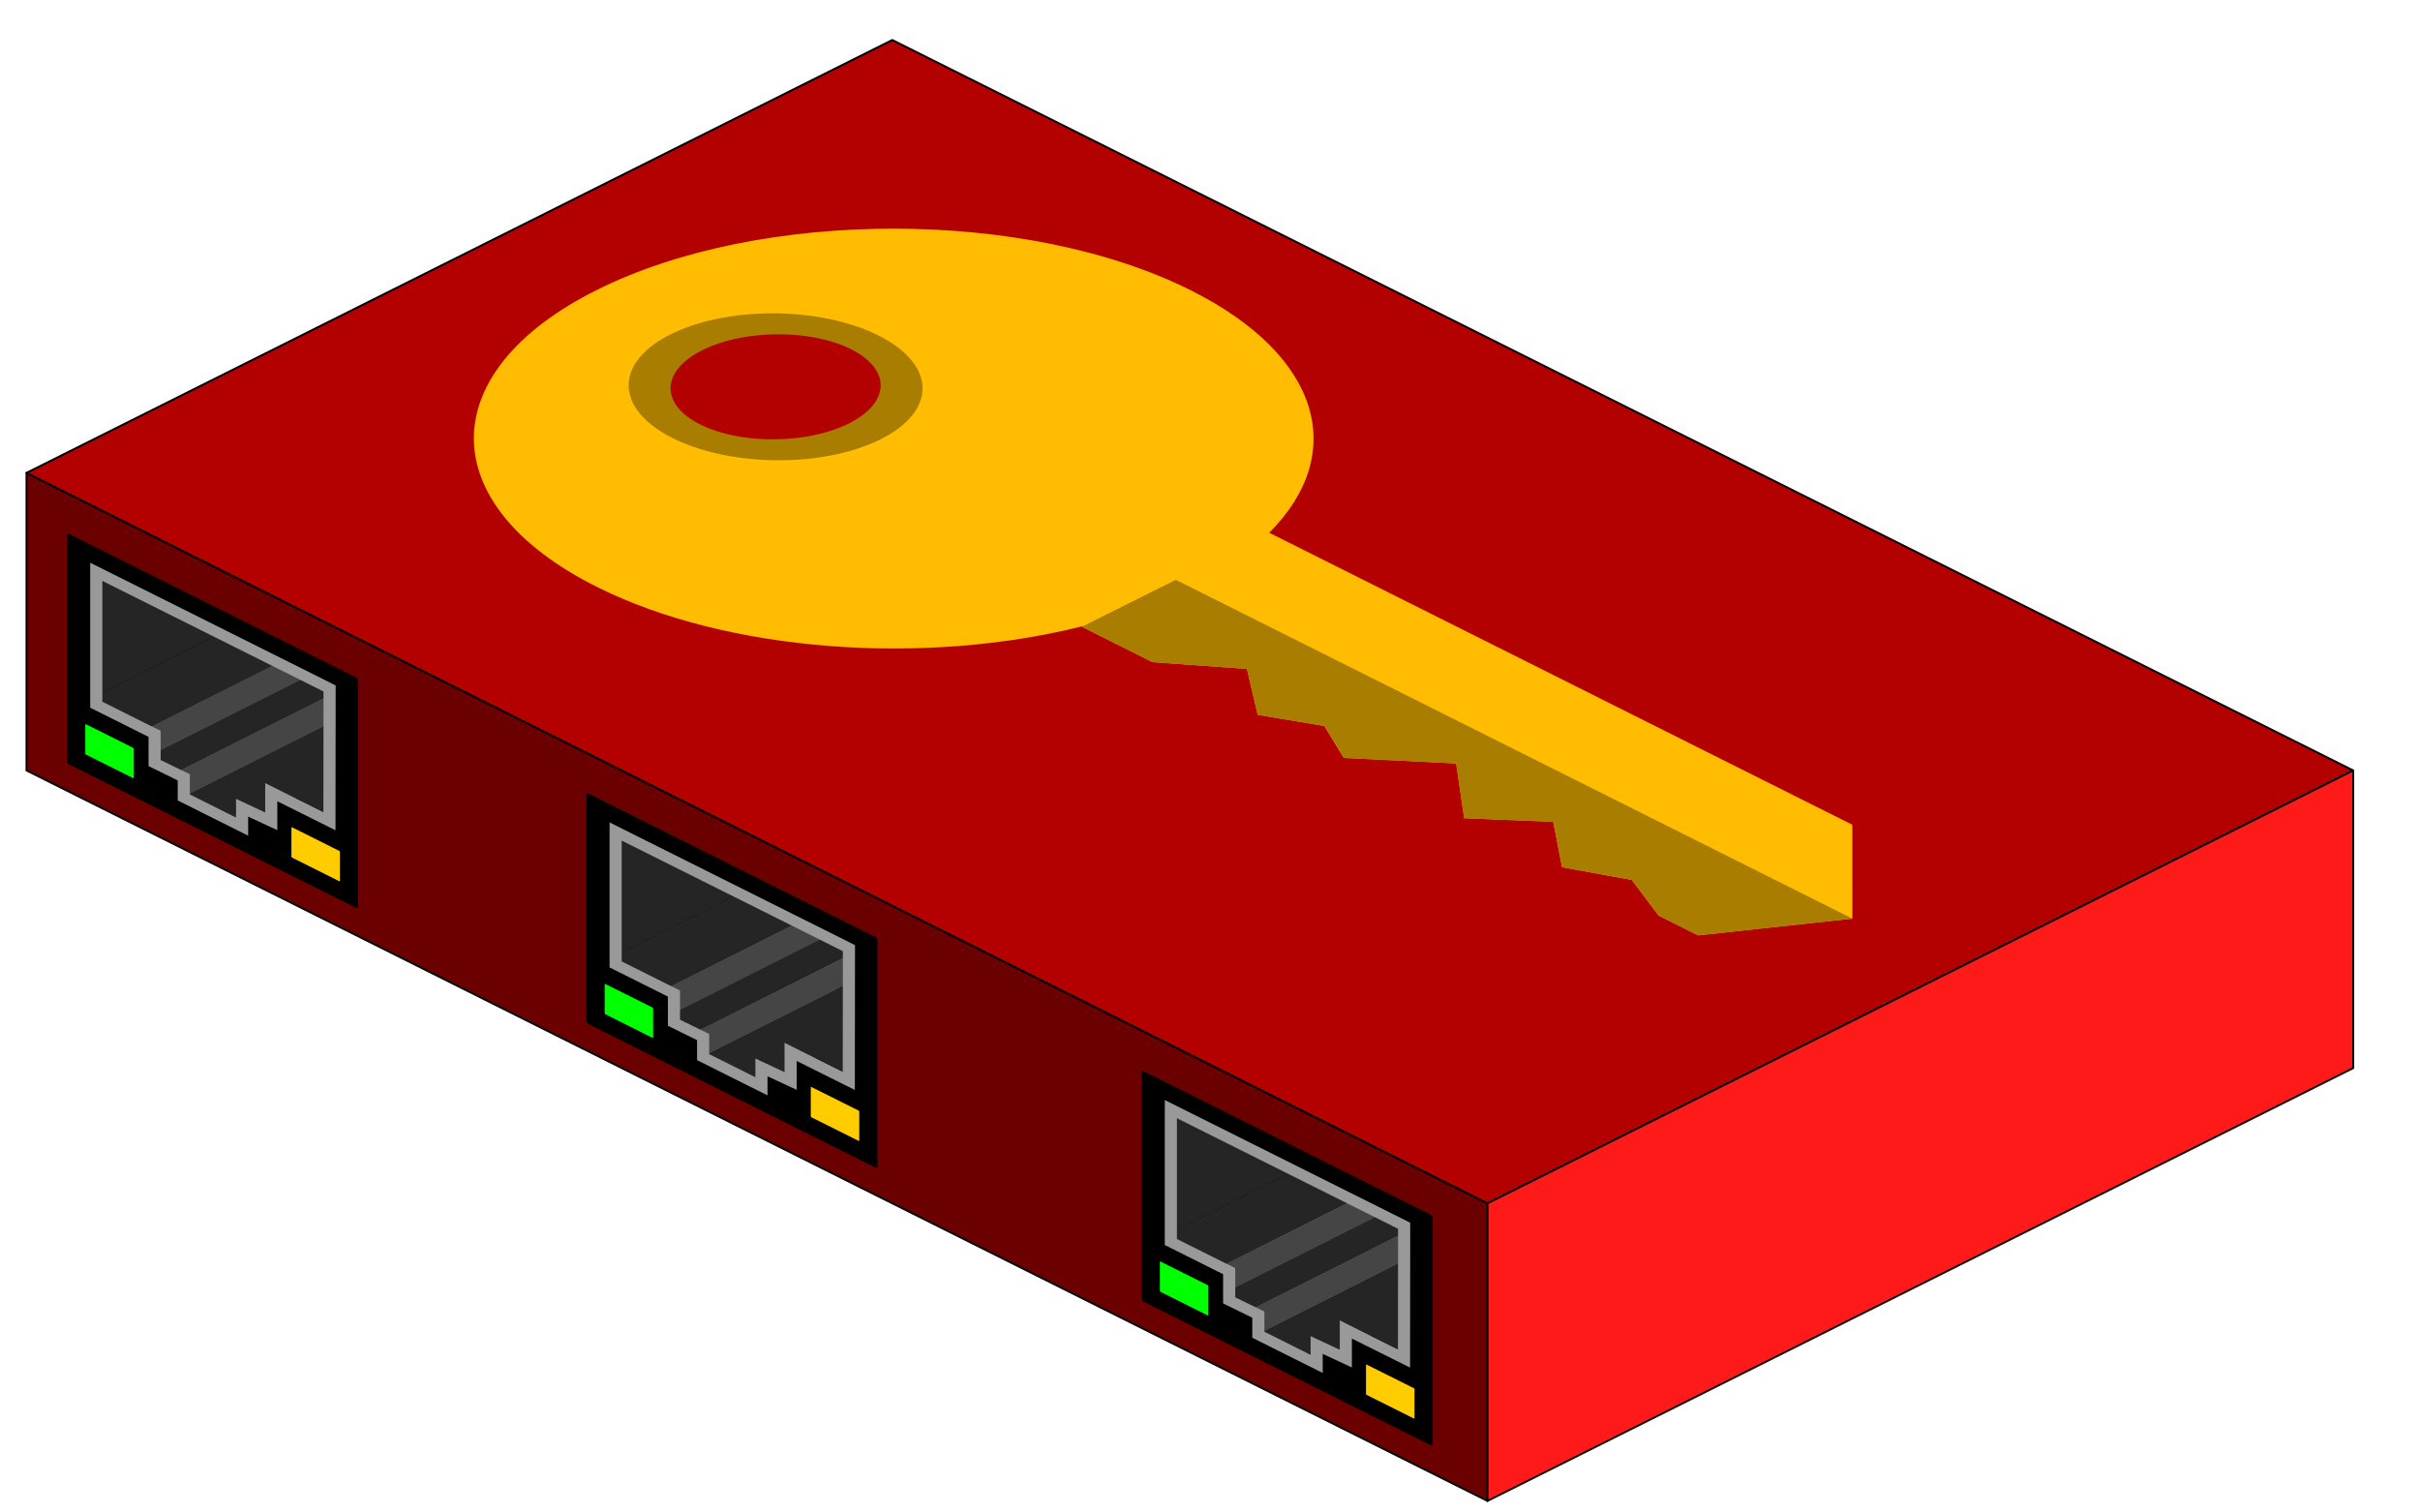 <?xml version="1.0" encoding="UTF-8" standalone="no"?>
<!DOCTYPE svg PUBLIC "-//W3C//DTD SVG 1.1//EN" "http://www.w3.org/Graphics/SVG/1.1/DTD/svg11.dtd">
<svg width="100%" height="100%" viewBox="0 0 1280 800" version="1.1" xmlns="http://www.w3.org/2000/svg" xmlns:xlink="http://www.w3.org/1999/xlink" xml:space="preserve" xmlns:serif="http://www.serif.com/" style="fill-rule:evenodd;clip-rule:evenodd;">
    <g id="Switch" transform="matrix(11.134,0,0,11.134,-6559.06,-6942.66)">
        <g id="Chassis">
            <path d="M590.36,646.019L659.865,680.771L659.765,694.859L590.36,660.157L590.36,646.019Z" style="fill:rgb(107,0,0);"/>
            <path d="M590.381,645.979L659.886,680.731L659.899,680.741L659.907,680.755L659.91,680.771L659.81,694.859L659.806,694.877L659.796,694.892L659.78,694.901L659.762,694.904L659.745,694.899L590.34,660.197L590.327,660.187L590.319,660.173L590.316,660.157L590.316,646.019L590.319,646.001L590.33,645.986L590.345,645.976L590.363,645.974L590.381,645.979ZM590.405,660.129L659.721,694.787L659.82,680.799L590.405,646.091L590.405,660.129Z"/>
            <path d="M631.489,625.454L700.894,660.157L659.765,680.721L590.36,646.019L631.489,625.454Z" style="fill:rgb(179,0,0);"/>
            <path d="M631.509,625.414L700.914,660.116L700.927,660.126L700.936,660.14L700.939,660.157L700.936,660.173L700.927,660.187L700.914,660.197L659.785,680.761L659.772,680.765L659.758,680.765L659.745,680.761L590.34,646.059L590.327,646.049L590.319,646.035L590.316,646.019L590.319,646.002L590.327,645.988L590.34,645.979L631.469,625.414L631.482,625.41L631.496,625.41L631.509,625.414ZM590.461,646.019L659.765,680.671L700.793,660.157L631.489,625.505L590.461,646.019Z"/>
            <path d="M700.894,660.157L700.894,674.295L659.765,694.859L659.765,680.721L700.894,660.157Z" style="fill:rgb(255,26,26);"/>
            <path d="M700.909,660.114L700.924,660.124L700.935,660.139L700.939,660.157L700.939,674.295L700.936,674.311L700.927,674.325L700.914,674.335L659.785,694.899L659.768,694.904L659.75,694.901L659.734,694.892L659.724,694.877L659.72,694.859L659.72,680.721L659.723,680.705L659.732,680.691L659.745,680.681L700.874,660.116L700.891,660.112L700.909,660.114ZM659.81,680.749L659.81,694.786L700.849,674.267L700.849,660.229L659.81,680.749Z"/>
        </g>
        <g id="Ports">
            <g transform="matrix(0.576,0.288,0,0.576,587.898,651.816)">
                <g id="Ports1" serif:id="Ports">
                    <g id="ethernet-port" serif:id="ethernet port">
                        <path id="port" d="M120.25,-8.734C120.25,-8.835 120.184,-8.918 120.103,-8.918L96.397,-8.918C96.316,-8.918 96.25,-8.835 96.25,-8.734L96.25,9.898C96.25,10 96.316,10.082 96.397,10.082L120.103,10.082C120.184,10.082 120.25,10 120.25,9.898L120.25,-8.734Z"/>
                        <g id="side-1" serif:id="side 1" transform="matrix(0.171,-0.086,0,0.171,-26.423,-53.696)">
                            <path d="M772.065,751.009L842.253,715.915L842.253,701.878L772.065,736.972L772.065,751.009Z" style="fill:rgb(69,69,69);"/>
                        </g>
                        <g id="top-2" serif:id="top 2" transform="matrix(0.171,-0.086,0,0.171,-26.423,-53.696)">
                            <path d="M842.253,694.304L842.245,701.882L772.065,736.972L758.028,729.953L835.791,691.071L842.253,694.304Z" style="fill:rgb(37,37,37);fill-rule:nonzero;"/>
                        </g>
                        <g id="side2" transform="matrix(0.171,-0.086,0,0.171,-26.423,-53.696)">
                            <path d="M821.757,684.051L835.791,691.071L758.028,729.953L758.028,715.915L821.757,684.051Z" style="fill:rgb(69,69,69);"/>
                        </g>
                        <g id="top-3" serif:id="top 3" transform="matrix(0.171,-0.086,0,0.171,-26.423,-53.696)">
                            <path d="M729.953,701.878L793.687,670.01L821.757,684.051L758.028,715.915L729.953,701.878Z" style="fill:rgb(37,37,37);"/>
                        </g>
                        <g id="side-3" serif:id="side 3" transform="matrix(0.171,-0.086,0,0.171,-26.423,-53.696)">
                            <path d="M793.687,670.01L729.953,701.878L729.953,656L729.953,638.13L793.687,670.01Z" style="fill:rgb(37,37,37);"/>
                        </g>
                        <g id="top-1" serif:id="top 1" transform="matrix(0.171,-0.086,0,0.171,-26.423,-53.696)">
                            <path d="M776.339,748.872L842.229,715.927L842.198,744.018L827.999,751.118L814.178,744.222L814.178,758.028L813.972,758.131L800.141,751.682L800.141,760.778L776.339,748.872Z" style="fill:rgb(37,37,37);"/>
                        </g>
                        <g id="top-0" serif:id="top 0" transform="matrix(0.171,-0.086,0,0.171,-26.423,-53.696)">
                            <path d="M842.213,729.973L842.182,757.992L814.178,743.99L842.213,729.973Z" style="fill:rgb(37,37,37);"/>
                        </g>
                        <path id="Jack" d="M98.655,-6.918L117.898,-6.918L117.886,4.036L113.087,4.042L113.087,6.442L110.682,6.524L110.682,8.082L105.871,8.082L105.871,6.427L103.466,6.447L103.466,4.042L98.655,4.042L98.655,-6.918Z" style="fill:none;fill-rule:nonzero;stroke:rgb(153,153,153);stroke-width:1px;"/>
                        <g id="LED-green" serif:id="LED green" transform="matrix(1,0,0,1,95.75,-441.78)">
                            <path d="M6,447.92C6,447.887 5.979,447.86 5.952,447.86L2.048,447.86C2.021,447.86 2,447.887 2,447.92L2,450.3C2,450.333 2.021,450.36 2.048,450.36L5.952,450.36C5.979,450.36 6,450.333 6,450.3L6,447.92Z" style="fill:rgb(0,255,0);"/>
                        </g>
                        <g id="LED-yellow" serif:id="LED yellow" transform="matrix(1,0,0,1,95.75,-441.78)">
                            <path d="M23,447.92C23,447.887 22.979,447.86 22.952,447.86L19.048,447.86C19.021,447.86 19,447.887 19,447.92L19,450.3C19,450.333 19.021,450.36 19.048,450.36L22.952,450.36C22.979,450.36 23,450.333 23,450.3L23,447.92Z" style="fill:rgb(255,204,0);"/>
                        </g>
                    </g>
                </g>
            </g>
            <g transform="matrix(0.576,0.288,0,0.576,561.522,638.628)">
                <g id="Ports2" serif:id="Ports">
                    <g id="ethernet-port1" serif:id="ethernet port">
                        <path id="port1" serif:id="port" d="M120.25,-8.734C120.25,-8.835 120.184,-8.918 120.103,-8.918L96.397,-8.918C96.316,-8.918 96.25,-8.835 96.25,-8.734L96.25,9.898C96.25,10 96.316,10.082 96.397,10.082L120.103,10.082C120.184,10.082 120.25,10 120.25,9.898L120.25,-8.734Z"/>
                        <g id="side-11" serif:id="side 1" transform="matrix(0.171,-0.086,0,0.171,-26.423,-53.696)">
                            <path d="M772.065,751.009L842.253,715.915L842.253,701.878L772.065,736.972L772.065,751.009Z" style="fill:rgb(69,69,69);"/>
                        </g>
                        <g id="top-21" serif:id="top 2" transform="matrix(0.171,-0.086,0,0.171,-26.423,-53.696)">
                            <path d="M842.253,694.304L842.245,701.882L772.065,736.972L758.028,729.953L835.791,691.071L842.253,694.304Z" style="fill:rgb(37,37,37);fill-rule:nonzero;"/>
                        </g>
                        <g id="side21" serif:id="side2" transform="matrix(0.171,-0.086,0,0.171,-26.423,-53.696)">
                            <path d="M821.757,684.051L835.791,691.071L758.028,729.953L758.028,715.915L821.757,684.051Z" style="fill:rgb(69,69,69);"/>
                        </g>
                        <g id="top-31" serif:id="top 3" transform="matrix(0.171,-0.086,0,0.171,-26.423,-53.696)">
                            <path d="M729.953,701.878L793.687,670.01L821.757,684.051L758.028,715.915L729.953,701.878Z" style="fill:rgb(37,37,37);"/>
                        </g>
                        <g id="side-31" serif:id="side 3" transform="matrix(0.171,-0.086,0,0.171,-26.423,-53.696)">
                            <path d="M793.687,670.01L729.953,701.878L729.953,656L729.953,638.13L793.687,670.01Z" style="fill:rgb(37,37,37);"/>
                        </g>
                        <g id="top-11" serif:id="top 1" transform="matrix(0.171,-0.086,0,0.171,-26.423,-53.696)">
                            <path d="M776.339,748.872L842.229,715.927L842.198,744.018L827.999,751.118L814.178,744.222L814.178,758.028L813.972,758.131L800.141,751.682L800.141,760.778L776.339,748.872Z" style="fill:rgb(37,37,37);"/>
                        </g>
                        <g id="top-01" serif:id="top 0" transform="matrix(0.171,-0.086,0,0.171,-26.423,-53.696)">
                            <path d="M842.213,729.973L842.182,757.992L814.178,743.99L842.213,729.973Z" style="fill:rgb(37,37,37);"/>
                        </g>
                        <path id="Jack1" serif:id="Jack" d="M98.655,-6.918L117.898,-6.918L117.886,4.036L113.087,4.042L113.087,6.442L110.682,6.524L110.682,8.082L105.871,8.082L105.871,6.427L103.466,6.447L103.466,4.042L98.655,4.042L98.655,-6.918Z" style="fill:none;fill-rule:nonzero;stroke:rgb(153,153,153);stroke-width:1px;"/>
                        <g id="LED-green1" serif:id="LED green" transform="matrix(1,0,0,1,95.75,-441.78)">
                            <path d="M6,447.92C6,447.887 5.979,447.86 5.952,447.86L2.048,447.86C2.021,447.86 2,447.887 2,447.92L2,450.3C2,450.333 2.021,450.36 2.048,450.36L5.952,450.36C5.979,450.36 6,450.333 6,450.3L6,447.92Z" style="fill:rgb(0,255,0);"/>
                        </g>
                        <g id="LED-yellow1" serif:id="LED yellow" transform="matrix(1,0,0,1,95.75,-441.78)">
                            <path d="M23,447.92C23,447.887 22.979,447.86 22.952,447.86L19.048,447.86C19.021,447.86 19,447.887 19,447.92L19,450.3C19,450.333 19.021,450.36 19.048,450.36L22.952,450.36C22.979,450.36 23,450.333 23,450.3L23,447.92Z" style="fill:rgb(255,204,0);"/>
                        </g>
                    </g>
                </g>
            </g>
            <g transform="matrix(0.576,0.288,0,0.576,536.85,626.291)">
                <g id="Ports3" serif:id="Ports">
                    <g id="ethernet-port2" serif:id="ethernet port">
                        <path id="port2" serif:id="port" d="M120.25,-8.734C120.25,-8.835 120.184,-8.918 120.103,-8.918L96.397,-8.918C96.316,-8.918 96.25,-8.835 96.25,-8.734L96.25,9.898C96.25,10 96.316,10.082 96.397,10.082L120.103,10.082C120.184,10.082 120.25,10 120.25,9.898L120.25,-8.734Z"/>
                        <g id="side-12" serif:id="side 1" transform="matrix(0.171,-0.086,0,0.171,-26.423,-53.696)">
                            <path d="M772.065,751.009L842.253,715.915L842.253,701.878L772.065,736.972L772.065,751.009Z" style="fill:rgb(69,69,69);"/>
                        </g>
                        <g id="top-22" serif:id="top 2" transform="matrix(0.171,-0.086,0,0.171,-26.423,-53.696)">
                            <path d="M842.253,694.304L842.245,701.882L772.065,736.972L758.028,729.953L835.791,691.071L842.253,694.304Z" style="fill:rgb(37,37,37);fill-rule:nonzero;"/>
                        </g>
                        <g id="side22" serif:id="side2" transform="matrix(0.171,-0.086,0,0.171,-26.423,-53.696)">
                            <path d="M821.757,684.051L835.791,691.071L758.028,729.953L758.028,715.915L821.757,684.051Z" style="fill:rgb(69,69,69);"/>
                        </g>
                        <g id="top-32" serif:id="top 3" transform="matrix(0.171,-0.086,0,0.171,-26.423,-53.696)">
                            <path d="M729.953,701.878L793.687,670.01L821.757,684.051L758.028,715.915L729.953,701.878Z" style="fill:rgb(37,37,37);"/>
                        </g>
                        <g id="side-32" serif:id="side 3" transform="matrix(0.171,-0.086,0,0.171,-26.423,-53.696)">
                            <path d="M793.687,670.01L729.953,701.878L729.953,656L729.953,638.13L793.687,670.01Z" style="fill:rgb(37,37,37);"/>
                        </g>
                        <g id="top-12" serif:id="top 1" transform="matrix(0.171,-0.086,0,0.171,-26.423,-53.696)">
                            <path d="M776.339,748.872L842.229,715.927L842.198,744.018L827.999,751.118L814.178,744.222L814.178,758.028L813.972,758.131L800.141,751.682L800.141,760.778L776.339,748.872Z" style="fill:rgb(37,37,37);"/>
                        </g>
                        <g id="top-02" serif:id="top 0" transform="matrix(0.171,-0.086,0,0.171,-26.423,-53.696)">
                            <path d="M842.213,729.973L842.182,757.992L814.178,743.99L842.213,729.973Z" style="fill:rgb(37,37,37);"/>
                        </g>
                        <path id="Jack2" serif:id="Jack" d="M98.655,-6.918L117.898,-6.918L117.886,4.036L113.087,4.042L113.087,6.442L110.682,6.524L110.682,8.082L105.871,8.082L105.871,6.427L103.466,6.447L103.466,4.042L98.655,4.042L98.655,-6.918Z" style="fill:none;fill-rule:nonzero;stroke:rgb(153,153,153);stroke-width:1px;"/>
                        <g id="LED-green2" serif:id="LED green" transform="matrix(1,0,0,1,95.75,-441.78)">
                            <path d="M6,447.92C6,447.887 5.979,447.86 5.952,447.86L2.048,447.86C2.021,447.86 2,447.887 2,447.92L2,450.3C2,450.333 2.021,450.36 2.048,450.36L5.952,450.36C5.979,450.36 6,450.333 6,450.3L6,447.92Z" style="fill:rgb(0,255,0);"/>
                        </g>
                        <g id="LED-yellow2" serif:id="LED yellow" transform="matrix(1,0,0,1,95.75,-441.78)">
                            <path d="M23,447.92C23,447.887 22.979,447.86 22.952,447.86L19.048,447.86C19.021,447.86 19,447.887 19,447.92L19,450.3C19,450.333 19.021,450.36 19.048,450.36L22.952,450.36C22.979,450.36 23,450.333 23,450.3L23,447.92Z" style="fill:rgb(255,204,0);"/>
                        </g>
                    </g>
                </g>
            </g>
        </g>
    </g>
    <g id="Key" transform="matrix(6.28,3.145,-6.284,3.137,1008.86,-6928.11)">
        <path d="M1121.35,1189.97L1121.24,1190.05C1117.93,1199.98 1108.56,1207.14 1097.52,1207.14C1083.72,1207.14 1072.52,1195.94 1072.52,1182.14C1072.52,1168.35 1083.72,1157.14 1097.52,1157.14C1108.56,1157.14 1117.93,1164.31 1121.24,1174.24L1170.35,1174.24L1178.26,1182.14L1173.18,1190.05L1169.86,1190.05L1165.73,1188.18L1161.72,1190.05L1157.53,1186.6L1153.48,1190.05L1148.53,1185.78L1143.34,1190.05L1139.83,1188.18L1136.09,1190.05L1131.77,1186.64L1127.23,1190.05L1121.35,1190.05L1121.35,1189.97ZM1088.1,1175.05C1092.24,1175.05 1095.6,1178.41 1095.6,1182.55C1095.6,1186.69 1092.24,1190.05 1088.1,1190.05C1083.96,1190.05 1080.6,1186.69 1080.6,1182.55C1080.6,1178.41 1083.96,1175.05 1088.1,1175.05Z" style="fill:rgb(255,188,0);"/>
        <path d="M1121.28,1190.02L1121.28,1182.14L1178.26,1182.14L1173.18,1190.05L1169.86,1190.05L1165.73,1188.18L1161.72,1190.05L1157.53,1186.6L1153.48,1190.05L1148.53,1185.78L1143.34,1190.05L1139.83,1188.18L1136.09,1190.05L1131.77,1186.64L1127.23,1190.05L1121.35,1190.05L1121.35,1189.97L1121.28,1190.02Z" style="fill:rgb(169,125,0);"/>
        <g transform="matrix(1.042,0,0,0.903,0.796,159.404)">
            <ellipse cx="1043.57" cy="1133.29" rx="7.198" ry="8.307" style="fill:none;stroke:rgb(169,125,0);stroke-width:2.56px;stroke-linecap:round;stroke-linejoin:round;stroke-miterlimit:1.5;"/>
        </g>
    </g>
</svg>
